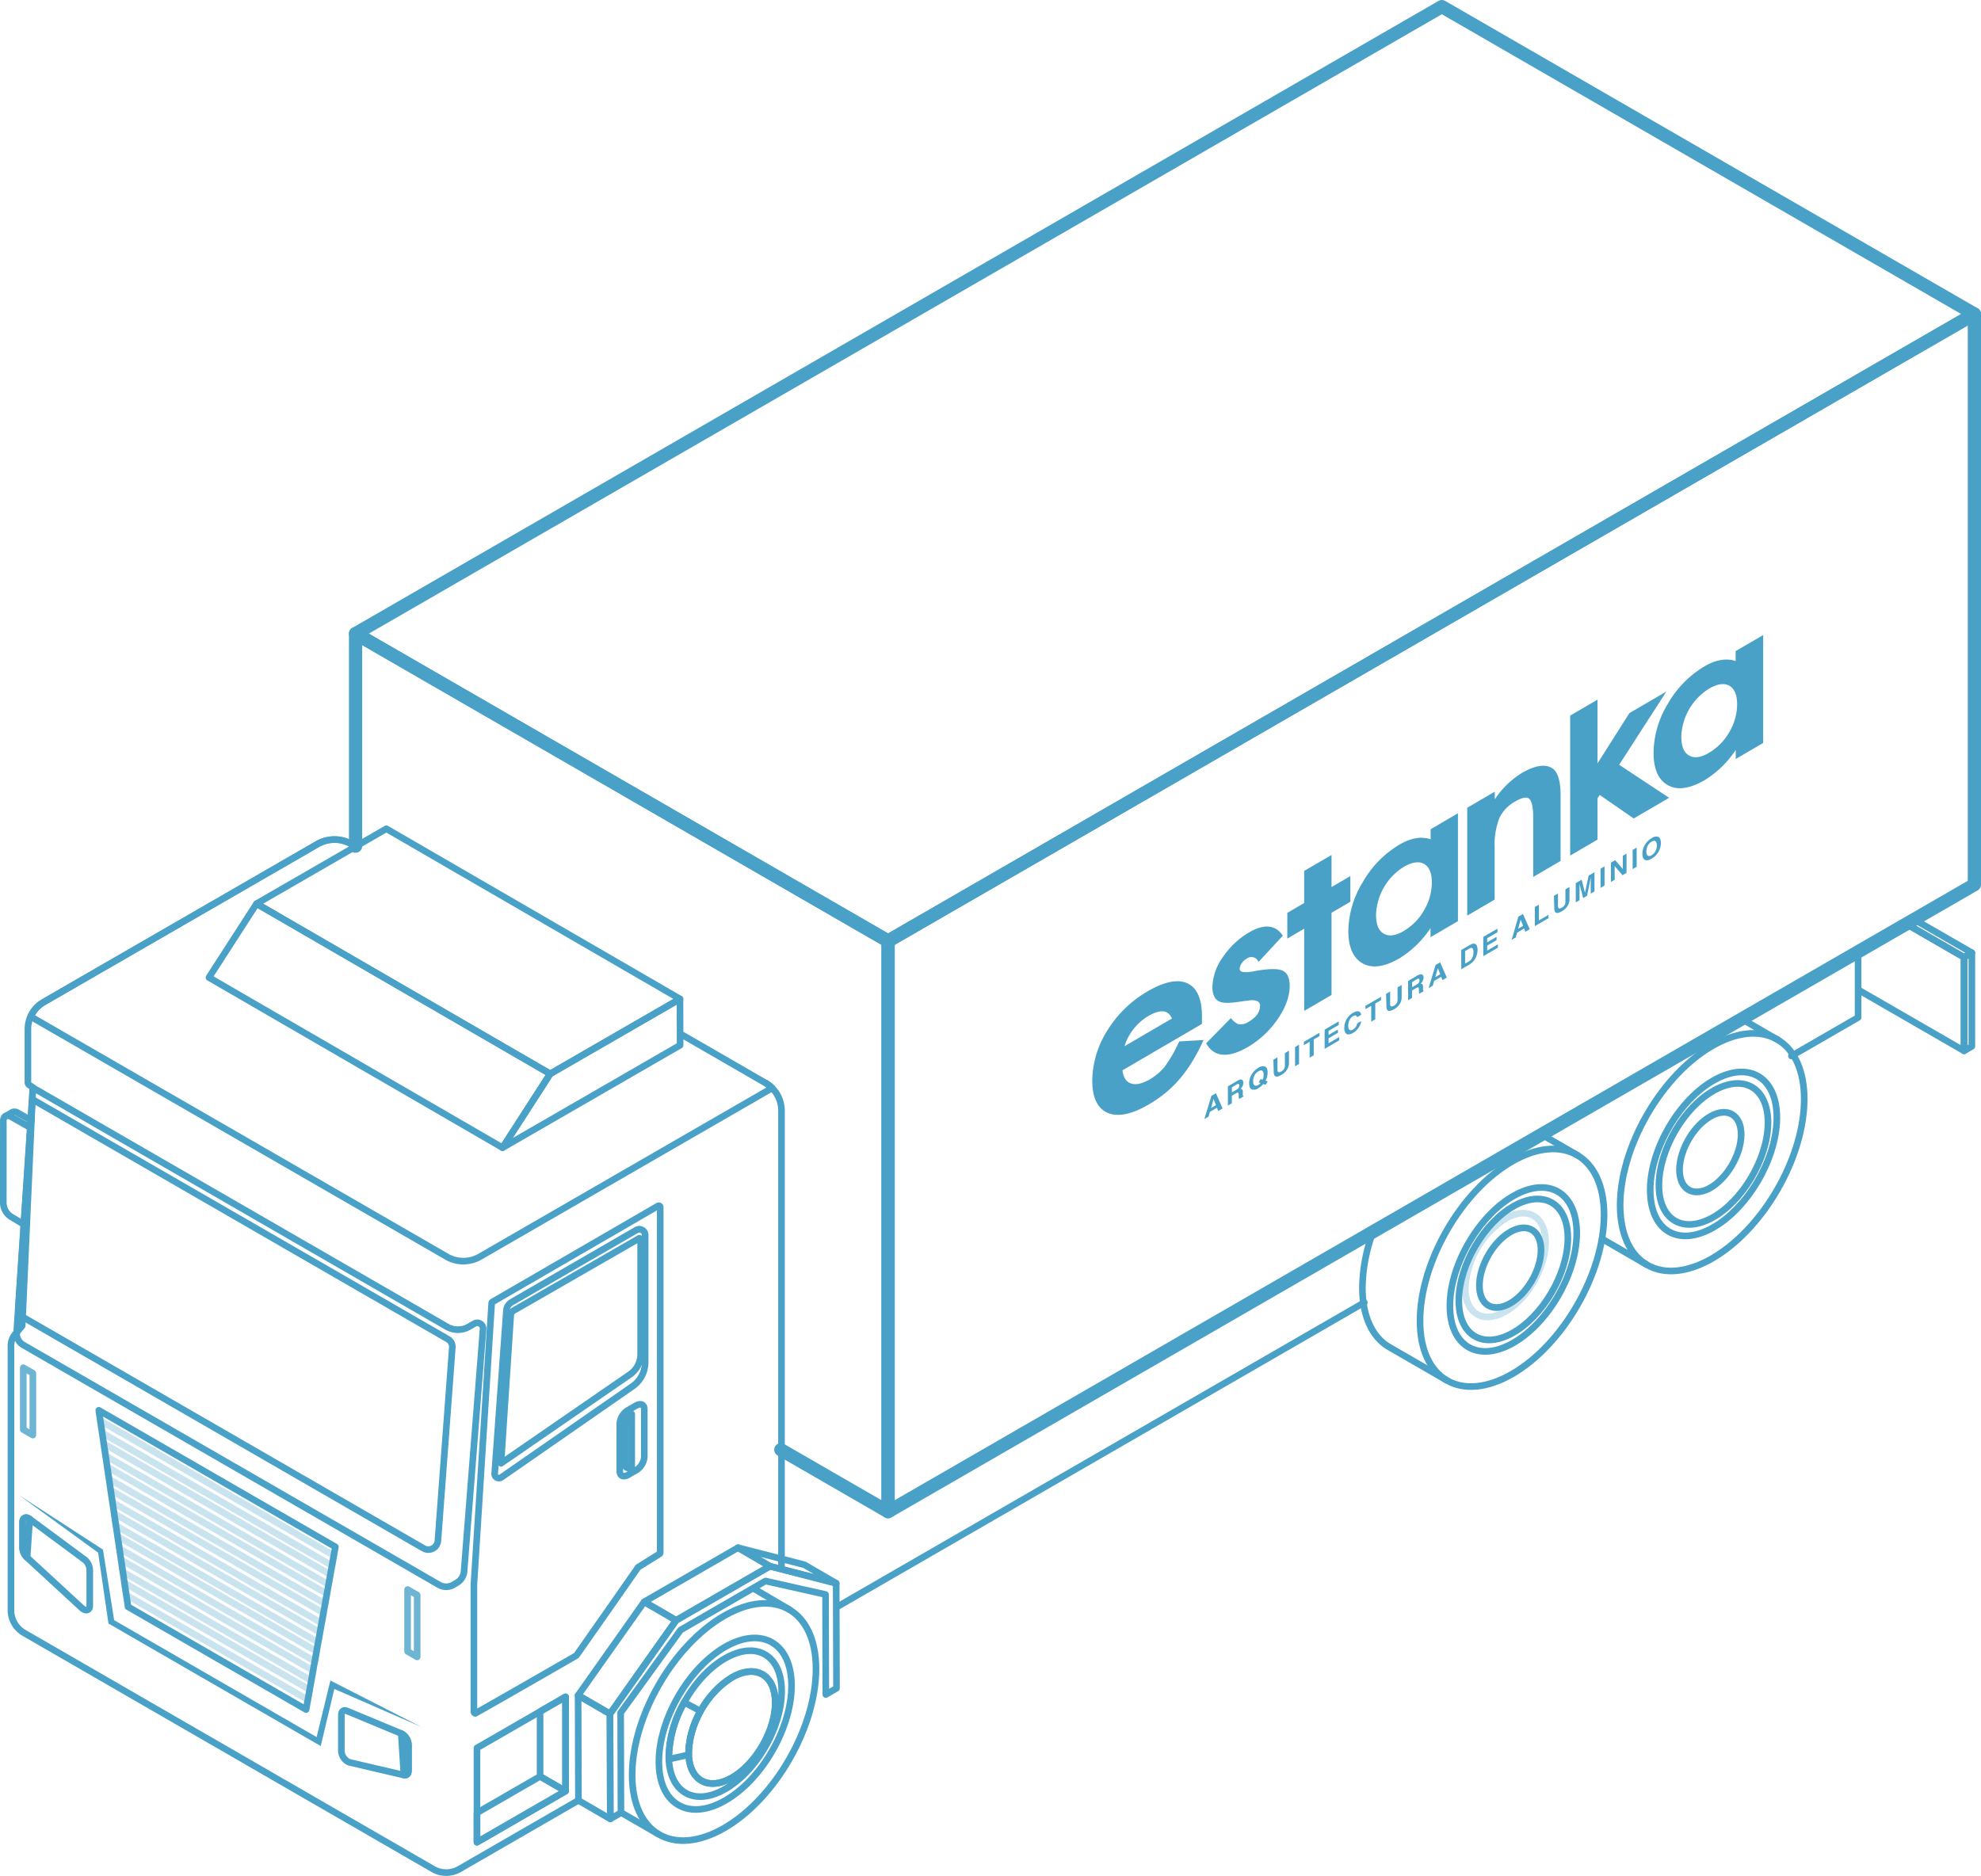 <svg xmlns="http://www.w3.org/2000/svg" viewBox="0 0 595.42 563.96"><defs><style>.cls-1,.cls-3,.cls-4,.cls-6{fill:none;stroke:#4aa1c8;stroke-linecap:round;stroke-linejoin:round;}.cls-1,.cls-3,.cls-6{stroke-width:1.99px;}.cls-2{isolation:isolate;}.cls-3{opacity:0.3;}.cls-4{stroke-width:3.98px;}.cls-5{fill:#4aa1c8;}.cls-6{opacity:0.8;}</style></defs><g id="Capa_2" data-name="Capa 2"><g id="Capa_1-2" data-name="Capa 1"><g id="_11" data-name="11"><g id="Axonometric_Cube" data-name="Axonometric Cube"><polygon id="Cube_face_-_left" data-name="Cube face - left" class="cls-1" points="590.33 315.92 592.67 314.57 592.67 286.43 590.33 287.79 590.33 315.92"/><polyline id="Cube_face_-_right" data-name="Cube face - right" class="cls-1" points="558.71 297.67 590.33 315.92 590.33 287.79 572.91 277.73"/><polyline id="Cube_face_-_top" data-name="Cube face - top" class="cls-1" points="572.62 277.56 590.33 287.79 592.67 286.43 575.3 276.4"/></g><g id="Axonometric_Cube-2" data-name="Axonometric Cube"><line id="Cube_face_-_left-2" data-name="Cube face - left" class="cls-1" x1="252.05" y1="482.81" x2="410.07" y2="391.57"/><polyline id="Cube_face_-_left-3" data-name="Cube face - left" class="cls-1" points="538.45 317.46 558.48 305.89 558.48 286.29"/></g><g id="Axonometric_Cylinder" data-name="Axonometric Cylinder"><line class="cls-1" x1="523.52" y1="306.35" x2="534.36" y2="312.61"/><line class="cls-1" x1="494.88" y1="380.16" x2="481.64" y2="372.51"/><ellipse id="Cylinder_face" data-name="Cylinder face" class="cls-1" cx="514.62" cy="346.39" rx="39.12" ry="22.59" transform="translate(-42.67 618.86) rotate(-60)"/></g><g class="cls-2"><path class="cls-1" d="M514.67,369.18c10.53-5.83,19.21-20.52,19.39-32.82s-8.2-17.54-18.72-11.72S496.13,345.16,496,357.46,504.15,375,514.67,369.18Z"/><path class="cls-1" d="M514.72,366.06c9-5,16.51-17.64,16.67-28.22s-7-15.09-16.1-10.08S498.78,345.4,498.62,356,505.67,371.06,514.72,366.06Z"/><path class="cls-1" d="M513.91,357.19c5.12-2.83,9.33-10,9.42-15.95s-4-8.53-9.1-5.7-9.33,10-9.42,15.95S508.8,360,513.91,357.19Z"/><path class="cls-3" d="M504.81,351.49a15.92,15.92,0,0,1,.71-4.33,20.94,20.94,0,0,1,1.82-4.3,18.92,18.92,0,0,1,6.89-7.32c5.12-2.83,9.19-.27,9.1,5.7s-4.3,13.12-9.42,15.95c-4.91,2.71-8.85.48-9.09-5C504.81,352,504.81,351.73,504.81,351.49Z"/></g><g id="Axonometric_Cylinder-2" data-name="Axonometric Cylinder"><line class="cls-1" x1="463.47" y1="341.14" x2="474.21" y2="347.34"/><path class="cls-1" d="M434.73,414.89l-17.32-10c-4.9-2.93-7.92-9.09-7.92-17.8A50.16,50.16,0,0,1,412.8,370"/><path id="Cylinder_face-2" data-name="Cylinder face" class="cls-1" d="M426.81,397.09c0,17.64,12.38,24.79,27.66,16s27.66-30.28,27.66-47.92-12.38-24.79-27.66-16S426.81,379.44,426.81,397.09Z"/></g><g class="cls-2"><path class="cls-1" d="M454.52,403.91c10.52-5.83,19.21-20.52,19.39-32.82s-8.2-17.55-18.73-11.72-19.2,20.52-19.39,32.81S444,409.73,454.52,403.91Z"/><path class="cls-1" d="M454.56,400.78c9.05-5,16.52-17.63,16.68-28.21s-7.05-15.09-16.1-10.08-16.52,17.64-16.67,28.22S445.52,405.79,454.56,400.78Z"/><path class="cls-1" d="M453.76,391.92c5.11-2.83,9.33-10,9.42-15.95s-4-8.53-9.1-5.7-9.33,10-9.42,16S448.64,394.75,453.76,391.92Z"/><path class="cls-3" d="M440.43,387c0,.32,0,.63,0,.93.31,7.11,5.45,10,11.84,6.49,6.66-3.69,12.16-13,12.27-20.77s-5.19-11.11-11.85-7.42A26.58,26.58,0,0,0,440.43,387Zm4.23-.73a16.3,16.3,0,0,1,.7-4.33,21.54,21.54,0,0,1,1.83-4.3,18.85,18.85,0,0,1,6.89-7.32c5.12-2.83,9.19-.28,9.1,5.7s-4.31,13.12-9.42,15.95c-4.91,2.71-8.86.47-9.09-5C444.66,386.7,444.66,386.46,444.66,386.22Z"/></g><g id="Axonometric_Cube-3" data-name="Axonometric Cube"><polygon id="Cube_face_-_left-4" data-name="Cube face - left" class="cls-4" points="266.93 454.45 593.43 265.95 593.43 94.4 266.93 282.9 266.93 454.45"/><polyline id="Cube_face_-_right-2" data-name="Cube face - right" class="cls-4" points="234.69 435.83 266.93 454.45 266.93 282.9 106.87 190.49 106.87 254.38"/><polygon id="Cube_face_-_top-2" data-name="Cube face - top" class="cls-4" points="266.93 282.9 593.43 94.4 433.37 1.99 106.87 190.49 266.93 282.9"/></g><g class="cls-2"><path class="cls-1" d="M1.68,335.56l2-1.17a1.63,1.63,0,0,1,1.65.16l4.15,2.33"/><path class="cls-1" d="M7.37,368.21l-4.08-2.44a5.08,5.08,0,0,1-2.3-4L1,337c0-1.46,1-2,2.31-1.29L9.11,339"/></g><path class="cls-1" d="M173.84,541.25,138.07,561.9a7.91,7.91,0,0,1-7.9,0l-122.93-71a7.91,7.91,0,0,1-3.95-6.85V404.61a5.44,5.44,0,0,1,1.28-3.52l2.11-2.52s3.2-71.46,3.2-71.58-1.12-.78-1.24-.93a1.08,1.08,0,0,1-.25-.82V309.35a9.27,9.27,0,0,1,4.63-8l82.37-47.55a10.29,10.29,0,0,1,10.32,0"/><path class="cls-1" d="M230.08,325.57a9.62,9.62,0,0,1,4.81,8.34v136.7"/><path class="cls-1" d="M204.54,310.83l25.54,14.74a9.49,9.49,0,0,1,2,1.52l-87.81,50.7a10,10,0,0,1-10,0l-125-72.15A9.2,9.2,0,0,1,13,301.32l82.37-47.55a10.29,10.29,0,0,1,10.32,0l1.14.66"/><path class="cls-1" d="M5,400.68,9.88,327l124.46,71.86a6.6,6.6,0,0,0,6.6,0l1.63-.94a1.75,1.75,0,0,1,2.63,1.52l-5.72,72.95a4.34,4.34,0,0,1-2.07,3.37l-1.09.66a4.33,4.33,0,0,1-4.41,0L7,404.34A4,4,0,0,1,5,400.68Z"/><path class="cls-1" d="M191.27,369.79a1.76,1.76,0,0,1,2.64,1.52v38.25a8.76,8.76,0,0,1-3.65,7.11l-39.59,27.48a1.29,1.29,0,0,1-2-1l3.53-48.94a3.14,3.14,0,0,1,1.56-2.72Z"/><path class="cls-1" d="M189.48,413.11a7.41,7.41,0,0,0,3.07-6V372.67a.4.4,0,0,0-.4-.4L154.39,394a1.8,1.8,0,0,0-.89,1.54l-2.92,44.38Z"/><path class="cls-1" d="M10.23,330.78l124.39,71.81a2.69,2.69,0,0,1,1.33,2.53l-4.33,58.07a2.89,2.89,0,0,1-4.33,2.28L7.13,396.1a3.19,3.19,0,0,1-1.59-3l4.14-62.05A.36.36,0,0,1,10.23,330.78Z"/><polygon class="cls-1" points="38.49 483.05 92 513.94 100.8 465.03 29.69 423.98 38.49 483.05"/><path class="cls-3" d="M94.11,502.23l-.54,3L36.93,472.54l-.55-3.64Zm-1,5.77L37.42,475.88l.55,3.64L92.53,511Zm4.16-23.09L33.27,448l.54,3.64,62.87,36.3Zm-61.88-23,.54,3.64,58.72,33.9.54-3ZM31.19,434l.54,3.64,67,38.7.54-3ZM34.31,455l.54,3.64,60.8,35.1.54-3Zm-4.16-27.89.54,3.64,69.11,39.9.54-3ZM32.23,441l.54,3.64,64.95,37.5.55-3Z"/><g id="Axonometric_Cylinder-3" data-name="Axonometric Cylinder"><line class="cls-1" x1="226.45" y1="477.52" x2="237.32" y2="483.92"/><line class="cls-1" x1="197.88" y1="551.39" x2="186.67" y2="544.91"/><path id="Cylinder_face-3" data-name="Cylinder face" class="cls-1" d="M190,533.6c0,17.62,12.37,24.77,27.63,16s27.63-30.24,27.63-47.86-12.37-24.76-27.63-15.95S190,516,190,533.6Z"/></g><g class="cls-2"><ellipse class="cls-1" cx="217.98" cy="518.17" rx="28.2" ry="16.33" transform="translate(-339.96 449.45) rotate(-60.16)"/><ellipse class="cls-1" cx="219.99" cy="519.33" rx="18.41" ry="10.66" transform="translate(-339.95 451.79) rotate(-60.16)"/><path class="cls-1" d="M217.69,538c9.36-5.19,17.08-18.26,17.25-29.2s-7.3-15.61-16.66-10.43c-5,2.75-9.47,7.71-12.63,13.4a34.57,34.57,0,0,0-4.62,15.8c0,.44,0,.88,0,1.3C201.48,538.86,208.7,543,217.69,538ZM207,527.53c0-.32,0-.66,0-1a28.67,28.67,0,0,1,13.24-22.41c7.19-4,12.91-.39,12.79,8s-6.06,18.43-13.24,22.41C212.87,538.35,207.32,535.21,207,527.53Z"/><path class="cls-1" d="M205.65,511.76l4.88,2.64A26.61,26.61,0,0,0,207,526.53c0,.34,0,.68,0,1l-5.94,1.33c0-.42,0-.86,0-1.3a34.57,34.57,0,0,1,4.62-15.8Z"/></g><polygon class="cls-1" points="251.33 475.97 241.76 470.41 221.82 465.28 231.4 470.85 251.33 475.97"/><polygon class="cls-1" points="231.4 470.85 221.82 465.28 193.63 481.56 203.21 487.12 231.4 470.85"/><polygon class="cls-1" points="183.34 515.23 173.76 509.67 173.85 541.26 183.43 546.82 183.34 515.23"/><polygon class="cls-1" points="203.21 487.12 193.63 481.56 173.76 509.67 183.34 515.23 203.21 487.12"/><polygon class="cls-1" points="203.21 487.12 183.34 515.23 183.43 546.82 186.63 544.97 186.55 514.91 204.55 490.04 230.08 475.3 248.13 479.35 248.21 509.42 251.42 507.56 251.33 475.97 231.4 470.85 203.21 487.12"/><path class="cls-1" d="M142.66,515a.44.44,0,0,1-.22-.39V476.4l5.34-84.62a.43.43,0,0,1,.22-.37l49.76-28.86a.47.47,0,0,1,.46,0,.46.46,0,0,1,.22.4V466.76a.47.47,0,0,1-.21.39l-6.41,4s-18.45,26.4-18.59,26.54S143.11,515,142.89,515.08A.46.46,0,0,1,142.66,515Z"/><polygon class="cls-1" points="143.36 525.49 169.99 510.12 169.99 538.46 143.36 553.83 143.36 525.49"/><polygon class="cls-1" points="169.99 510.12 169.99 538.46 162.33 534.04 162.33 514.54 169.99 510.12"/><polygon class="cls-1" points="162.33 534.04 169.99 538.46 143.36 553.83 143.36 544.99 162.33 534.04"/><path class="cls-1" d="M188.79,443.38l2.36-1.36a5.17,5.17,0,0,0,2.5-3.94V423.63c0-1.38-1.12-1.85-2.5-1.06l-2.36,1.37a5.17,5.17,0,0,0-2.5,3.94v14.45C186.29,443.71,187.41,444.18,188.79,443.38Z"/><path class="cls-1" d="M189.87,425.11V441c-1.12.65-2,.26-2-.86V428.33A4.23,4.23,0,0,1,189.87,425.11Z"/><polygon class="cls-5" points="5.67 449.45 30.95 465.86 34.31 487.07 95.17 522.22 99.3 505.21 126.58 519.15 100.49 507.75 96.4 524.92 32.6 488.08 29.49 466.77 5.67 449.45"/><path class="cls-1" d="M8.14,468.24,24.58,483.4c1.2,1.11,2.4.75,2.4-.71V471.92a4.19,4.19,0,0,0-1.62-3.09L8.93,456.67c-1.13-.83-2.14-.39-2.14.94v7.76A4.21,4.21,0,0,0,8.14,468.24Z"/><path class="cls-1" d="M8.93,456.67l-.79,11.57a4.21,4.21,0,0,1-1.35-2.87v-7.76C6.79,456.28,7.8,455.84,8.93,456.67Z"/><path class="cls-1" d="M121.4,533.64,105,529.81a3.9,3.9,0,0,1-2.4-3.48V515.56c0-1.09.69-1.62,1.62-1.23l16.43,6.83a4.06,4.06,0,0,1,2.14,3.39v7.76C122.75,533.28,122.2,533.82,121.4,533.64Z"/><path class="cls-1" d="M120.61,521.16l.79,12.48c.8.18,1.35-.36,1.35-1.33v-7.76A4.06,4.06,0,0,0,120.61,521.16Z"/><g class="cls-2"><polygon class="cls-1" points="204.38 300.31 116.12 249.15 77.11 271.68 165.37 322.83 204.38 300.31"/><polygon class="cls-1" points="165.37 322.83 77.11 271.68 62.8 293.87 151.06 345.03 165.37 322.83"/><polygon class="cls-1" points="165.37 322.83 151.06 345.03 204.42 314.22 204.38 300.31 165.37 322.83"/></g><path class="cls-6" d="M7,411.17l2.88,1.66v18.6L7,429.77Zm115.51,85.29,2.88,1.66v-18.6l-2.88-1.66Z"/></g><path class="cls-5" d="M361.78,312.66l-7.33.42-.24.49a41.53,41.53,0,0,1-4.1,7.05,15.89,15.89,0,0,1-4.5,3.85c-2.34,1.36-4.27,1.77-5.75,1.22s-2.22-1.85-2.48-3.92l23.89-13.95,0-2.21c0-5.3-1.47-8.65-4.38-10s-7-.49-12,2.44a34.58,34.58,0,0,0-12.07,11.76,28.72,28.72,0,0,0-4.52,15.06c0,5.12,1.57,8.39,4.66,9.7s7.25.43,12.35-2.55a40,40,0,0,0,4.94-3.41,35.23,35.23,0,0,0,4.28-4.19,40.58,40.58,0,0,0,3.7-5.09,54.7,54.7,0,0,0,3.26-6.13ZM338,314.51a14.58,14.58,0,0,1,.85-2.19,16.65,16.65,0,0,1,1.63-2.66,17.28,17.28,0,0,1,2.11-2.33,15.24,15.24,0,0,1,2.49-1.84c3.7-2.16,6.05-1.93,7.16.71Z"/><path class="cls-5" d="M376.82,292c-3.48.65-4.21,0-4.21-.7a3,3,0,0,1,.6-1.7,4.83,4.83,0,0,1,1.53-1.43,2.29,2.29,0,0,1,3.36.69l.21.29,7.27-7.86-.22-.3c-2.17-3-5.55-3.26-10-.64a24.41,24.41,0,0,0-7.79,7.35,16.19,16.19,0,0,0-3.16,9c0,2.18.63,3.62,1.88,4.29,1,.53,2.59.64,4.93.34.81-.1,1.62-.21,2.39-.33l2.33-.3c1.85-.06,2.79.47,2.79,1.57,0,2-1.1,3.54-3.48,4.93a4,4,0,0,1-3.08.68,5.34,5.34,0,0,1-2-1.58l-.21-.23-7.45,7.59.2.31c2.42,3.9,6.6,4.15,12.43.75a28.13,28.13,0,0,0,8.74-8.13c2.5-3.59,3.76-7,3.76-10.19,0-2.49-.77-4.06-2.28-4.66S381,291.21,376.82,292Z"/><polygon class="cls-5" points="405.87 263.37 400.21 266.68 400.21 257.03 391.99 261.82 391.99 271.47 386.92 274.44 386.92 282.16 391.99 279.2 391.99 303.91 400.21 299.11 400.21 274.4 405.87 271.1 405.87 263.37"/><path class="cls-5" d="M430,252.31c-2.79-.94-5.95-.4-9.39,1.61a30.92,30.92,0,0,0-11,11.27,28.86,28.86,0,0,0-4.35,14.66c0,4.91,1.46,8.2,4.35,9.8s6.68,1,11.15-1.63a30.16,30.16,0,0,0,9.2-9v2.73l8.25-4.82V244.49L430,249.3ZM428,273.7a17,17,0,0,1-6.18,6.24c-2.4,1.4-4.34,1.64-5.92.74s-2.31-2.83-2.31-5.72a17.72,17.72,0,0,1,8.3-14.33c2.53-1.48,4.53-1.78,6.11-.92s2.37,2.79,2.37,5.61A16.74,16.74,0,0,1,428,273.7Z"/><path class="cls-5" d="M457.41,232.39a26.15,26.15,0,0,0-8.13,7.93V238L441,242.83v32.43l8.24-4.81V254.78a22,22,0,0,1,1.41-8.82,11.21,11.21,0,0,1,4.75-5c2.05-1.19,3.46-1.48,4.21-.84s1.21,2.47,1.21,5.46v18.06l8.24-4.82V239.1c0-4.54-.93-7.33-2.77-8.3C464.2,229.64,461.2,230.18,457.41,232.39Z"/><polygon class="cls-5" points="500.86 207.89 489.74 214.38 480.15 229.51 480.15 210.34 471.94 215.13 471.94 257.21 480.15 252.42 480.15 240.01 480.81 238.98 491.03 246.06 501.68 239.84 486.66 229.92 500.86 207.89"/><path class="cls-5" d="M521.67,195.73v3c-2.79-.94-5.95-.4-9.39,1.61a30.92,30.92,0,0,0-11,11.27A28.88,28.88,0,0,0,497,226.28c0,4.91,1.46,8.2,4.35,9.8s6.68,1,11.15-1.63a30.16,30.16,0,0,0,9.2-9v2.73l8.25-4.82V190.92Zm-8.1,30.64c-2.4,1.4-4.34,1.64-5.92.74s-2.31-2.83-2.31-5.72a17.72,17.72,0,0,1,8.3-14.33c2.53-1.48,4.53-1.78,6.11-.92s2.37,2.79,2.37,5.61a16.61,16.61,0,0,1-2.37,8.38A17,17,0,0,1,513.57,226.37Z"/><path class="cls-5" d="M364.1,329.46l1.37-.8,2,4.59-1.32.77-.38-1-2.13,1.24-.39,1.42-1.27.74ZM364,333.1l1.48-.86-.73-1.85Z"/><path class="cls-5" d="M372.77,324.54a.8.8,0,0,1,.54.09.82.82,0,0,1,.29.32,1.17,1.17,0,0,1,.11.54,2.56,2.56,0,0,1-.21.94,2.77,2.77,0,0,1-.69,1,.55.55,0,0,1,.57.13,1.33,1.33,0,0,1,.17.8v.39a2.72,2.72,0,0,0,0,.52c0,.13.1.2.22.2v.15l-1.33.78a1.5,1.5,0,0,1-.08-.27,2.26,2.26,0,0,1-.05-.47v-.53c0-.37-.07-.57-.19-.63s-.36,0-.69.22l-1.18.69v2.27l-1.19.69v-5.79l2.77-1.61A2.85,2.85,0,0,1,372.77,324.54Zm-2.5,2.32v1.55l1.3-.76a2.48,2.48,0,0,0,.58-.43,1.19,1.19,0,0,0,.34-.85c0-.35-.11-.53-.33-.52a1.47,1.47,0,0,0-.56.23Z"/><path class="cls-5" d="M380.82,323.79a5,5,0,0,1-.45,1.09l.66.24-.63,1-.7-.25a5.59,5.59,0,0,1-.55.59,5.32,5.32,0,0,1-.93.68,2.32,2.32,0,0,1-1.87.41q-.9-.29-.9-1.86a5.14,5.14,0,0,1,.92-2.94,5.78,5.78,0,0,1,1.87-1.75,2.32,2.32,0,0,1,1.88-.4c.59.2.88.79.88,1.76A5.13,5.13,0,0,1,380.82,323.79Zm-2.2,2.06.27-.26-.58-.21.62-1,.59.21a5.55,5.55,0,0,0,.19-.6,3.39,3.39,0,0,0,.08-.8,1.57,1.57,0,0,0-.39-1.27q-.4-.3-1.17.15a3.11,3.11,0,0,0-1.15,1.18,3.63,3.63,0,0,0-.42,1.78c0,.79.2,1.24.61,1.34a1.26,1.26,0,0,0,1-.22A2.63,2.63,0,0,0,378.62,325.85Z"/><path class="cls-5" d="M382.73,318.57l1.23-.72v3.56a1.52,1.52,0,0,0,.14.79c.15.24.47.21,1-.07a2,2,0,0,0,.95-1,2.78,2.78,0,0,0,.14-1v-3.55l1.23-.72v3.56a4.12,4.12,0,0,1-.29,1.6,4.54,4.54,0,0,1-2,2.13c-1,.59-1.68.67-2,.25a2.06,2.06,0,0,1-.29-1.27Z"/><path class="cls-5" d="M390.45,319.85l-1.2.71v-5.79l1.2-.71Z"/><path class="cls-5" d="M396.59,310.48v1l-1.73,1v4.77l-1.22.71v-4.76l-1.74,1v-1Z"/><path class="cls-5" d="M402.38,308.12l-3.06,1.79v1.23l2.81-1.64v1l-2.81,1.64v1.49l3.21-1.87v1l-4.39,2.56v-5.79l4.24-2.48Z"/><path class="cls-5" d="M404.83,306.27a5.05,5.05,0,0,1,1.78-1.75c1-.56,1.66-.66,2.11-.28a1.17,1.17,0,0,1,.4.85l-1.21.71a.84.84,0,0,0-.3-.46c-.22-.12-.53-.06-1,.18a2.68,2.68,0,0,0-1,1.13,3.83,3.83,0,0,0-.37,1.73q0,1,.39,1.23a.94.94,0,0,0,1-.1,2.52,2.52,0,0,0,1-1,3.48,3.48,0,0,0,.3-.85l1.2-.7a4.8,4.8,0,0,1-.79,2,4.86,4.86,0,0,1-1.64,1.55c-.82.48-1.47.59-1.94.33s-.71-.85-.71-1.79A5.19,5.19,0,0,1,404.83,306.27Z"/><path class="cls-5" d="M415.09,299.67v1l-1.73,1v4.76l-1.22.71v-4.76l-1.74,1v-1Z"/><path class="cls-5" d="M416.6,298.79l1.23-.72v3.56a1.52,1.52,0,0,0,.14.79c.15.23.47.21,1-.08a2,2,0,0,0,.95-1,2.72,2.72,0,0,0,.14-.95v-3.56l1.23-.71v3.55a4,4,0,0,1-.29,1.61,4.59,4.59,0,0,1-2,2.13c-1,.58-1.68.67-2,.25a2.08,2.08,0,0,1-.29-1.27Z"/><path class="cls-5" d="M426.93,292.91a.75.75,0,0,1,.54.09.79.79,0,0,1,.29.31,1.22,1.22,0,0,1,.11.55,2.51,2.51,0,0,1-.21.93,2.72,2.72,0,0,1-.69,1,.57.57,0,0,1,.57.12,1.39,1.39,0,0,1,.17.81v.39a2.79,2.79,0,0,0,0,.52.22.22,0,0,0,.22.2v.14l-1.33.78a2.38,2.38,0,0,1-.08-.26,2.26,2.26,0,0,1-.05-.47v-.53c0-.37-.07-.58-.19-.63s-.35,0-.69.22l-1.18.69V300l-1.18.69v-5.79l2.77-1.62A3,3,0,0,1,426.93,292.91Zm-2.5,2.32v1.55l1.3-.76a2.8,2.8,0,0,0,.58-.43,1.22,1.22,0,0,0,.34-.86c0-.35-.1-.52-.33-.51a1.32,1.32,0,0,0-.56.23Z"/><path class="cls-5" d="M431.49,290.1l1.37-.8,2,4.59-1.31.77-.38-1-2.13,1.24-.39,1.42-1.27.74Zm-.08,3.65,1.48-.87-.73-1.85Z"/><path class="cls-5" d="M442.58,283.74a1.07,1.07,0,0,1,1,.16,1.27,1.27,0,0,1,.41.69,3.41,3.41,0,0,1,.11.9,5.57,5.57,0,0,1-.46,2.23,4.66,4.66,0,0,1-1.94,2.21l-2.5,1.46V285.6l2.5-1.46A4,4,0,0,1,442.58,283.74Zm-2.22,2.18v3.78l1.12-.66a2.65,2.65,0,0,0,1.2-1.54,4,4,0,0,0,.18-1.21,1.92,1.92,0,0,0-.27-1.2c-.19-.2-.56-.15-1.11.17Z"/><path class="cls-5" d="M450.09,280.26,447,282.05v1.23l2.81-1.64v1L447,284.28v1.49l3.21-1.87v1l-4.39,2.56v-5.79l4.25-2.48Z"/><path class="cls-5" d="M456.37,275.56l1.37-.8,2.05,4.6-1.31.76-.38-1L456,280.4l-.4,1.42-1.26.74Zm-.07,3.65,1.48-.87-.73-1.85Z"/><path class="cls-5" d="M461.33,272.67l1.21-.71v4.75l2.89-1.69v1l-4.1,2.4Z"/><path class="cls-5" d="M467.05,269.33l1.23-.72v3.55a1.52,1.52,0,0,0,.14.79c.15.24.46.22,1-.07a2,2,0,0,0,.95-1,2.76,2.76,0,0,0,.14-.95v-3.56l1.23-.72v3.56a4.17,4.17,0,0,1-.29,1.61,4.64,4.64,0,0,1-2,2.13c-1,.58-1.69.66-2,.25a2.11,2.11,0,0,1-.29-1.28Z"/><path class="cls-5" d="M477.5,263.22l1.75-1V268l-1.13.66v-4.39c0-.2,0-.36,0-.47l-1.1,5.5-1.18.68-1.09-4.22c0,.11,0,.27,0,.47v4.39l-1.13.65v-5.79l1.77-1,1,3.93Z"/><path class="cls-5" d="M482.27,266.22l-1.2.71v-5.79l1.2-.7Z"/><path class="cls-5" d="M484.19,259.32l1.27-.74,2.3,2.69v-4l1.12-.66v5.79l-1.21.71-2.35-2.73v4.11l-1.13.66Z"/><path class="cls-5" d="M491.93,260.59l-1.21.7V255.5l1.21-.7Z"/><path class="cls-5" d="M498.32,256.34a5.36,5.36,0,0,1-1.9,1.78c-.82.49-1.46.63-1.89.43-.59-.21-.88-.83-.88-1.87a5.06,5.06,0,0,1,.88-2.9,5.35,5.35,0,0,1,1.89-1.79,2.25,2.25,0,0,1,1.9-.43c.58.19.88.82.88,1.88A5.25,5.25,0,0,1,498.32,256.34Zm-.76-.44a3.52,3.52,0,0,0,.43-1.75c0-.65-.14-1.07-.43-1.26s-.66-.15-1.14.13a3,3,0,0,0-1.14,1.2,3.56,3.56,0,0,0-.43,1.76c0,.65.14,1.07.43,1.26a1.07,1.07,0,0,0,1.14-.14A3,3,0,0,0,497.56,255.9Z"/></g></g></svg>